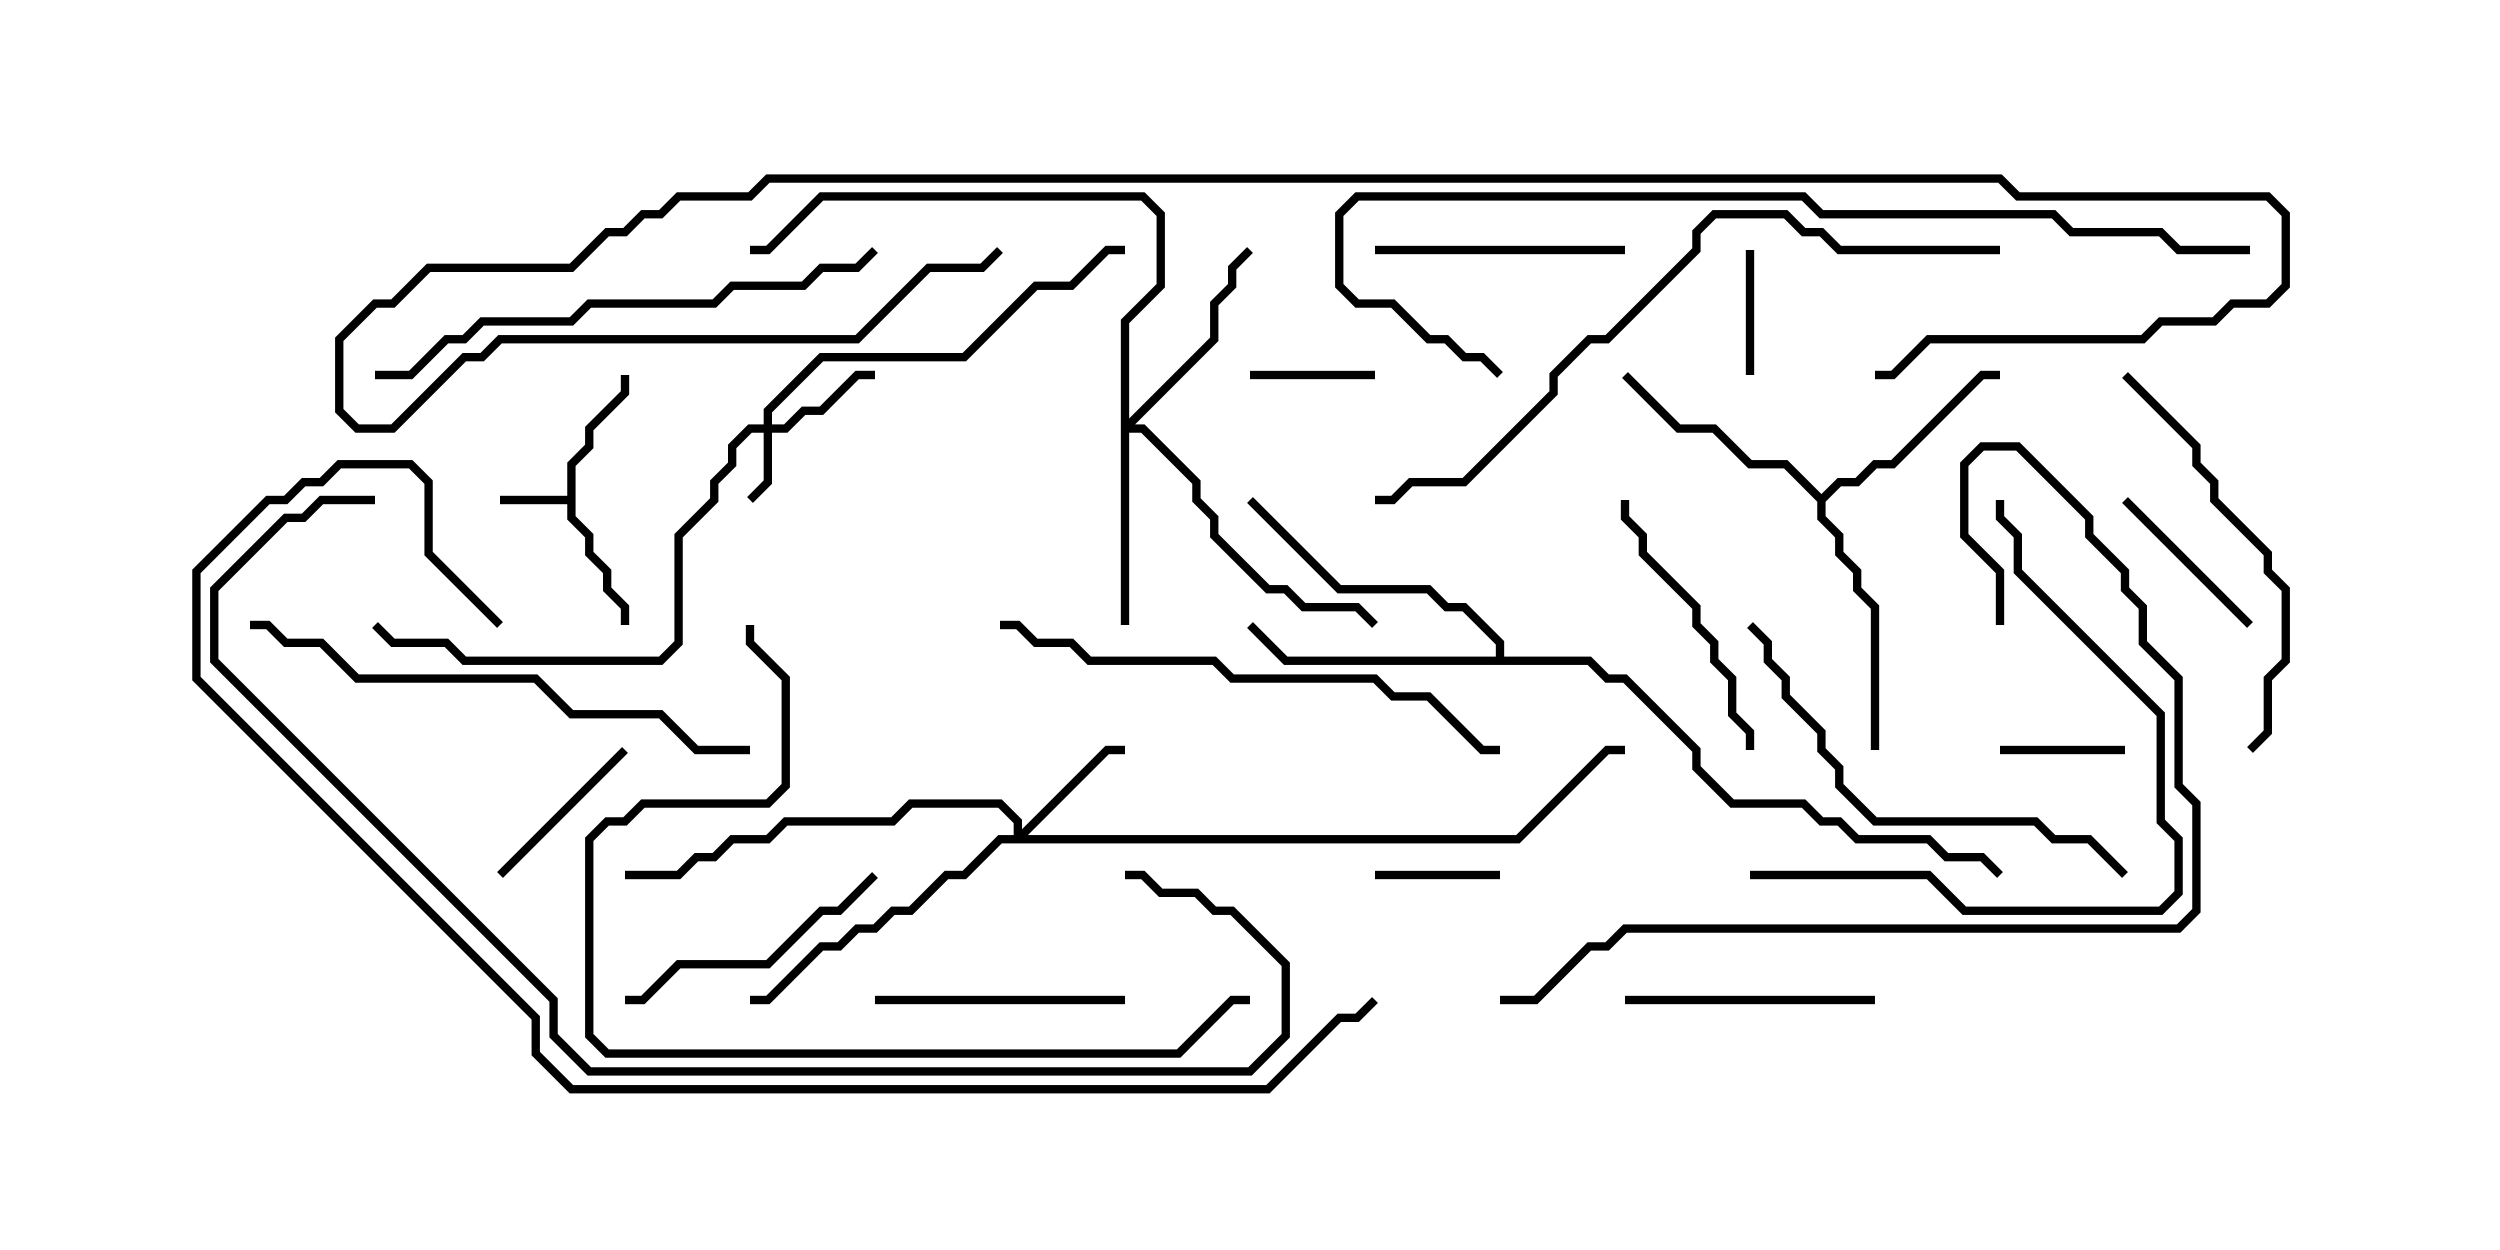 <svg version="1.1" width="30" height="15" xmlns="http://www.w3.org/2000/svg"><path d="M6.807,5.95L6.807,5.551L7.021,5.336L7.021,5.122L7.45,4.694L7.45,4.5L7.55,4.5L7.55,4.735L7.121,5.164L7.121,5.378L6.907,5.592L6.907,6.194L7.121,6.408L7.121,6.622L7.336,6.836L7.336,7.051L7.55,7.265L7.55,7.5L7.45,7.5L7.45,7.306L7.236,7.092L7.236,6.878L7.021,6.664L7.021,6.449L6.807,6.235L6.807,6.05L6,6.05L6,5.95z" stroke="none"/><path d="M21.857,5.929L22.051,5.736L22.265,5.736L22.479,5.521L22.694,5.521L23.765,4.45L24,4.45L24,4.55L23.806,4.55L22.735,5.621L22.521,5.621L22.306,5.836L22.092,5.836L21.907,6.021L21.907,6.194L22.121,6.408L22.121,6.622L22.336,6.836L22.336,7.051L22.55,7.265L22.55,9L22.45,9L22.45,7.306L22.236,7.092L22.236,6.878L22.021,6.664L22.021,6.449L21.807,6.235L21.807,6.021L21.408,5.621L20.979,5.621L20.551,5.193L20.122,5.193L19.465,4.535L19.535,4.465L20.164,5.093L20.592,5.093L21.021,5.521L21.449,5.521z" stroke="none"/><path d="M17.95,7.879L17.95,7.735L17.551,7.336L17.336,7.336L17.122,7.121L16.051,7.121L14.965,6.035L15.035,5.965L16.092,7.021L17.164,7.021L17.378,7.236L17.592,7.236L18.05,7.694L18.05,7.879L19.092,7.879L19.306,8.093L19.521,8.093L20.407,8.979L20.407,9.194L20.806,9.593L21.664,9.593L21.878,9.807L22.092,9.807L22.306,10.021L23.164,10.021L23.378,10.236L23.806,10.236L24.035,10.465L23.965,10.535L23.765,10.336L23.336,10.336L23.122,10.121L22.265,10.121L22.051,9.907L21.836,9.907L21.622,9.693L20.765,9.693L20.307,9.235L20.307,9.021L19.479,8.193L19.265,8.193L19.051,7.979L15.408,7.979L14.965,7.535L15.035,7.465L15.449,7.879z" stroke="none"/><path d="M9.164,5.093L9.164,4.908L9.836,4.236L11.551,4.236L12.408,3.379L12.836,3.379L13.265,2.95L13.5,2.95L13.5,3.05L13.306,3.05L12.878,3.479L12.449,3.479L11.592,4.336L9.878,4.336L9.264,4.949L9.264,5.093L9.408,5.093L9.622,4.879L9.836,4.879L10.265,4.45L10.5,4.45L10.5,4.55L10.306,4.55L9.878,4.979L9.664,4.979L9.449,5.193L9.264,5.193L9.264,5.806L9.035,6.035L8.965,5.965L9.164,5.765L9.164,5.193L9.021,5.193L8.836,5.378L8.836,5.592L8.621,5.806L8.621,6.021L8.193,6.449L8.193,7.735L7.949,7.979L5.551,7.979L5.336,7.764L4.694,7.764L4.465,7.535L4.535,7.465L4.735,7.664L5.378,7.664L5.592,7.879L7.908,7.879L8.093,7.694L8.093,6.408L8.521,5.979L8.521,5.765L8.736,5.551L8.736,5.336L8.979,5.093z" stroke="none"/><path d="M12.164,10.021L12.164,9.878L11.979,9.693L10.949,9.693L10.735,9.907L9.449,9.907L9.235,10.121L8.806,10.121L8.592,10.336L8.378,10.336L8.164,10.55L7.5,10.55L7.5,10.45L8.122,10.45L8.336,10.236L8.551,10.236L8.765,10.021L9.194,10.021L9.408,9.807L10.694,9.807L10.908,9.593L12.021,9.593L12.264,9.836L12.264,9.951L13.265,8.95L13.5,8.95L13.5,9.05L13.306,9.05L12.335,10.021L18.194,10.021L19.265,8.95L19.5,8.95L19.5,9.05L19.306,9.05L18.235,10.121L12.021,10.121L11.592,10.55L11.378,10.55L10.949,10.979L10.735,10.979L10.521,11.193L10.306,11.193L10.092,11.407L9.878,11.407L9.235,12.05L9,12.05L9,11.95L9.194,11.95L9.836,11.307L10.051,11.307L10.265,11.093L10.479,11.093L10.694,10.879L10.908,10.879L11.336,10.45L11.551,10.45L11.979,10.021z" stroke="none"/><path d="M13.45,3.836L13.879,3.408L13.879,2.592L13.694,2.407L9.878,2.407L9.235,3.05L9,3.05L9,2.95L9.194,2.95L9.836,2.307L13.735,2.307L13.979,2.551L13.979,3.449L13.55,3.878L13.55,5.022L14.521,4.051L14.521,3.622L14.736,3.408L14.736,3.194L14.965,2.965L15.035,3.035L14.836,3.235L14.836,3.449L14.621,3.664L14.621,4.092L13.621,5.093L13.735,5.093L14.407,5.765L14.407,5.979L14.621,6.194L14.621,6.408L15.235,7.021L15.449,7.021L15.664,7.236L16.306,7.236L16.535,7.465L16.465,7.535L16.265,7.336L15.622,7.336L15.408,7.121L15.194,7.121L14.521,6.449L14.521,6.235L14.307,6.021L14.307,5.806L13.694,5.193L13.55,5.193L13.55,7.5L13.45,7.5z" stroke="none"/><path d="M20.95,3L21.05,3L21.05,4.5L20.95,4.5z" stroke="none"/><path d="M18,10.45L18,10.55L16.5,10.55L16.5,10.45z" stroke="none"/><path d="M16.5,4.45L16.5,4.55L15,4.55L15,4.45z" stroke="none"/><path d="M25.5,8.95L25.5,9.05L24,9.05L24,8.95z" stroke="none"/><path d="M6.035,10.535L5.965,10.465L7.465,8.965L7.535,9.035z" stroke="none"/><path d="M27.035,7.465L26.965,7.535L25.465,6.035L25.535,5.965z" stroke="none"/><path d="M13.5,11.95L13.5,12.05L10.5,12.05L10.5,11.95z" stroke="none"/><path d="M16.5,3.05L16.5,2.95L19.5,2.95L19.5,3.05z" stroke="none"/><path d="M19.5,12.05L19.5,11.95L22.5,11.95L22.5,12.05z" stroke="none"/><path d="M10.465,10.465L10.535,10.535L10.092,10.979L9.878,10.979L9.235,11.621L8.164,11.621L7.735,12.05L7.5,12.05L7.5,11.95L7.694,11.95L8.122,11.521L9.194,11.521L9.836,10.879L10.051,10.879z" stroke="none"/><path d="M19.45,6L19.55,6L19.55,6.194L19.764,6.408L19.764,6.622L20.407,7.265L20.407,7.479L20.621,7.694L20.621,7.908L20.836,8.122L20.836,8.551L21.05,8.765L21.05,9L20.95,9L20.95,8.806L20.736,8.592L20.736,8.164L20.521,7.949L20.521,7.735L20.307,7.521L20.307,7.306L19.664,6.664L19.664,6.449L19.45,6.235z" stroke="none"/><path d="M27.035,9.035L26.965,8.965L27.164,8.765L27.164,8.122L27.379,7.908L27.379,7.092L27.164,6.878L27.164,6.664L26.521,6.021L26.521,5.806L26.307,5.592L26.307,5.378L25.465,4.535L25.535,4.465L26.407,5.336L26.407,5.551L26.621,5.765L26.621,5.979L27.264,6.622L27.264,6.836L27.479,7.051L27.479,7.949L27.264,8.164L27.264,8.806z" stroke="none"/><path d="M25.535,10.465L25.465,10.535L25.051,10.121L24.622,10.121L24.408,9.907L22.479,9.907L22.021,9.449L22.021,9.235L21.807,9.021L21.807,8.806L21.379,8.378L21.379,8.164L21.164,7.949L21.164,7.735L20.965,7.535L21.035,7.465L21.264,7.694L21.264,7.908L21.479,8.122L21.479,8.336L21.907,8.765L21.907,8.979L22.121,9.194L22.121,9.408L22.521,9.807L24.449,9.807L24.664,10.021L25.092,10.021z" stroke="none"/><path d="M21,10.55L21,10.45L23.164,10.45L23.592,10.879L25.908,10.879L26.093,10.694L26.093,10.092L25.879,9.878L25.879,8.592L24.164,6.878L24.164,6.449L23.95,6.235L23.95,6L24.05,6L24.05,6.194L24.264,6.408L24.264,6.836L25.979,8.551L25.979,9.836L26.193,10.051L26.193,10.735L25.949,10.979L23.551,10.979L23.122,10.55z" stroke="none"/><path d="M4.5,4.55L4.5,4.45L4.908,4.45L5.336,4.021L5.551,4.021L5.765,3.807L6.836,3.807L7.051,3.593L8.551,3.593L8.765,3.379L9.622,3.379L9.836,3.164L10.265,3.164L10.465,2.965L10.535,3.035L10.306,3.264L9.878,3.264L9.664,3.479L8.806,3.479L8.592,3.693L7.092,3.693L6.878,3.907L5.806,3.907L5.592,4.121L5.378,4.121L4.949,4.55z" stroke="none"/><path d="M3,7.55L3,7.45L3.235,7.45L3.449,7.664L3.878,7.664L4.306,8.093L6.449,8.093L6.878,8.521L7.949,8.521L8.378,8.95L9,8.95L9,9.05L8.336,9.05L7.908,8.621L6.836,8.621L6.408,8.193L4.265,8.193L3.836,7.764L3.408,7.764L3.194,7.55z" stroke="none"/><path d="M12,7.55L12,7.45L12.235,7.45L12.449,7.664L12.878,7.664L13.092,7.879L14.592,7.879L14.806,8.093L16.521,8.093L16.735,8.307L17.164,8.307L17.806,8.95L18,8.95L18,9.05L17.765,9.05L17.122,8.407L16.694,8.407L16.479,8.193L14.765,8.193L14.551,7.979L13.051,7.979L12.836,7.764L12.408,7.764L12.194,7.55z" stroke="none"/><path d="M8.95,7.5L9.05,7.5L9.05,7.694L9.479,8.122L9.479,9.449L9.235,9.693L7.735,9.693L7.521,9.907L7.306,9.907L7.121,10.092L7.121,12.408L7.306,12.593L14.122,12.593L14.765,11.95L15,11.95L15,12.05L14.806,12.05L14.164,12.693L7.265,12.693L7.021,12.449L7.021,10.051L7.265,9.807L7.479,9.807L7.694,9.593L9.194,9.593L9.379,9.408L9.379,8.164L8.95,7.735z" stroke="none"/><path d="M24.05,7.5L23.95,7.5L23.95,6.878L23.521,6.449L23.521,5.551L23.765,5.307L24.235,5.307L25.121,6.194L25.121,6.408L25.55,6.836L25.55,7.051L25.764,7.265L25.764,7.694L26.193,8.122L26.193,9.408L26.407,9.622L26.407,10.949L26.164,11.193L19.521,11.193L19.306,11.407L19.092,11.407L18.449,12.05L18,12.05L18,11.95L18.408,11.95L19.051,11.307L19.265,11.307L19.479,11.093L26.122,11.093L26.307,10.908L26.307,9.664L26.093,9.449L26.093,8.164L25.664,7.735L25.664,7.306L25.45,7.092L25.45,6.878L25.021,6.449L25.021,6.235L24.194,5.407L23.806,5.407L23.621,5.592L23.621,6.408L24.05,6.836z" stroke="none"/><path d="M24,2.95L24,3.05L22.051,3.05L21.836,2.836L21.622,2.836L21.408,2.621L20.592,2.621L20.407,2.806L20.407,3.021L19.306,4.121L19.092,4.121L18.693,4.521L18.693,4.735L17.592,5.836L16.949,5.836L16.735,6.05L16.5,6.05L16.5,5.95L16.694,5.95L16.908,5.736L17.551,5.736L18.593,4.694L18.593,4.479L19.051,4.021L19.265,4.021L20.307,2.979L20.307,2.765L20.551,2.521L21.449,2.521L21.664,2.736L21.878,2.736L22.092,2.95z" stroke="none"/><path d="M27,2.95L27,3.05L26.122,3.05L25.908,2.836L24.836,2.836L24.622,2.621L21.836,2.621L21.622,2.407L16.306,2.407L16.121,2.592L16.121,3.408L16.306,3.593L16.735,3.593L17.164,4.021L17.378,4.021L17.592,4.236L17.806,4.236L18.035,4.465L17.965,4.535L17.765,4.336L17.551,4.336L17.336,4.121L17.122,4.121L16.694,3.693L16.265,3.693L16.021,3.449L16.021,2.551L16.265,2.307L21.664,2.307L21.878,2.521L24.664,2.521L24.878,2.736L25.949,2.736L26.164,2.95z" stroke="none"/><path d="M4.5,5.95L4.5,6.05L3.878,6.05L3.664,6.264L3.449,6.264L2.621,7.092L2.621,7.908L6.693,11.979L6.693,12.408L7.092,12.807L14.979,12.807L15.379,12.408L15.379,11.592L14.765,10.979L14.551,10.979L14.336,10.764L13.908,10.764L13.694,10.55L13.5,10.55L13.5,10.45L13.735,10.45L13.949,10.664L14.378,10.664L14.592,10.879L14.806,10.879L15.479,11.551L15.479,12.449L15.021,12.907L7.051,12.907L6.593,12.449L6.593,12.021L2.521,7.949L2.521,7.051L3.408,6.164L3.622,6.164L3.836,5.95z" stroke="none"/><path d="M22.5,4.55L22.5,4.45L22.694,4.45L23.122,4.021L25.694,4.021L25.908,3.807L26.551,3.807L26.765,3.593L27.194,3.593L27.379,3.408L27.379,2.592L27.194,2.407L24.194,2.407L23.979,2.193L9.235,2.193L9.021,2.407L8.164,2.407L7.949,2.621L7.735,2.621L7.521,2.836L7.306,2.836L6.878,3.264L5.164,3.264L4.735,3.693L4.521,3.693L4.121,4.092L4.121,4.908L4.306,5.093L4.694,5.093L5.551,4.236L5.765,4.236L5.979,4.021L10.265,4.021L11.122,3.164L11.765,3.164L11.965,2.965L12.035,3.035L11.806,3.264L11.164,3.264L10.306,4.121L6.021,4.121L5.806,4.336L5.592,4.336L4.735,5.193L4.265,5.193L4.021,4.949L4.021,4.051L4.479,3.593L4.694,3.593L5.122,3.164L6.836,3.164L7.265,2.736L7.479,2.736L7.694,2.521L7.908,2.521L8.122,2.307L8.979,2.307L9.194,2.093L24.021,2.093L24.235,2.307L27.235,2.307L27.479,2.551L27.479,3.449L27.235,3.693L26.806,3.693L26.592,3.907L25.949,3.907L25.735,4.121L23.164,4.121L22.735,4.55z" stroke="none"/><path d="M6.035,7.465L5.965,7.535L5.093,6.664L5.093,5.806L4.908,5.621L4.092,5.621L3.878,5.836L3.664,5.836L3.449,6.05L3.235,6.05L2.407,6.878L2.407,8.122L6.479,12.194L6.479,12.622L6.878,13.021L15.194,13.021L16.051,12.164L16.265,12.164L16.465,11.965L16.535,12.035L16.306,12.264L16.092,12.264L15.235,13.121L6.836,13.121L6.379,12.664L6.379,12.235L2.307,8.164L2.307,6.836L3.194,5.95L3.408,5.95L3.622,5.736L3.836,5.736L4.051,5.521L4.949,5.521L5.193,5.765L5.193,6.622z" stroke="none"/></svg>